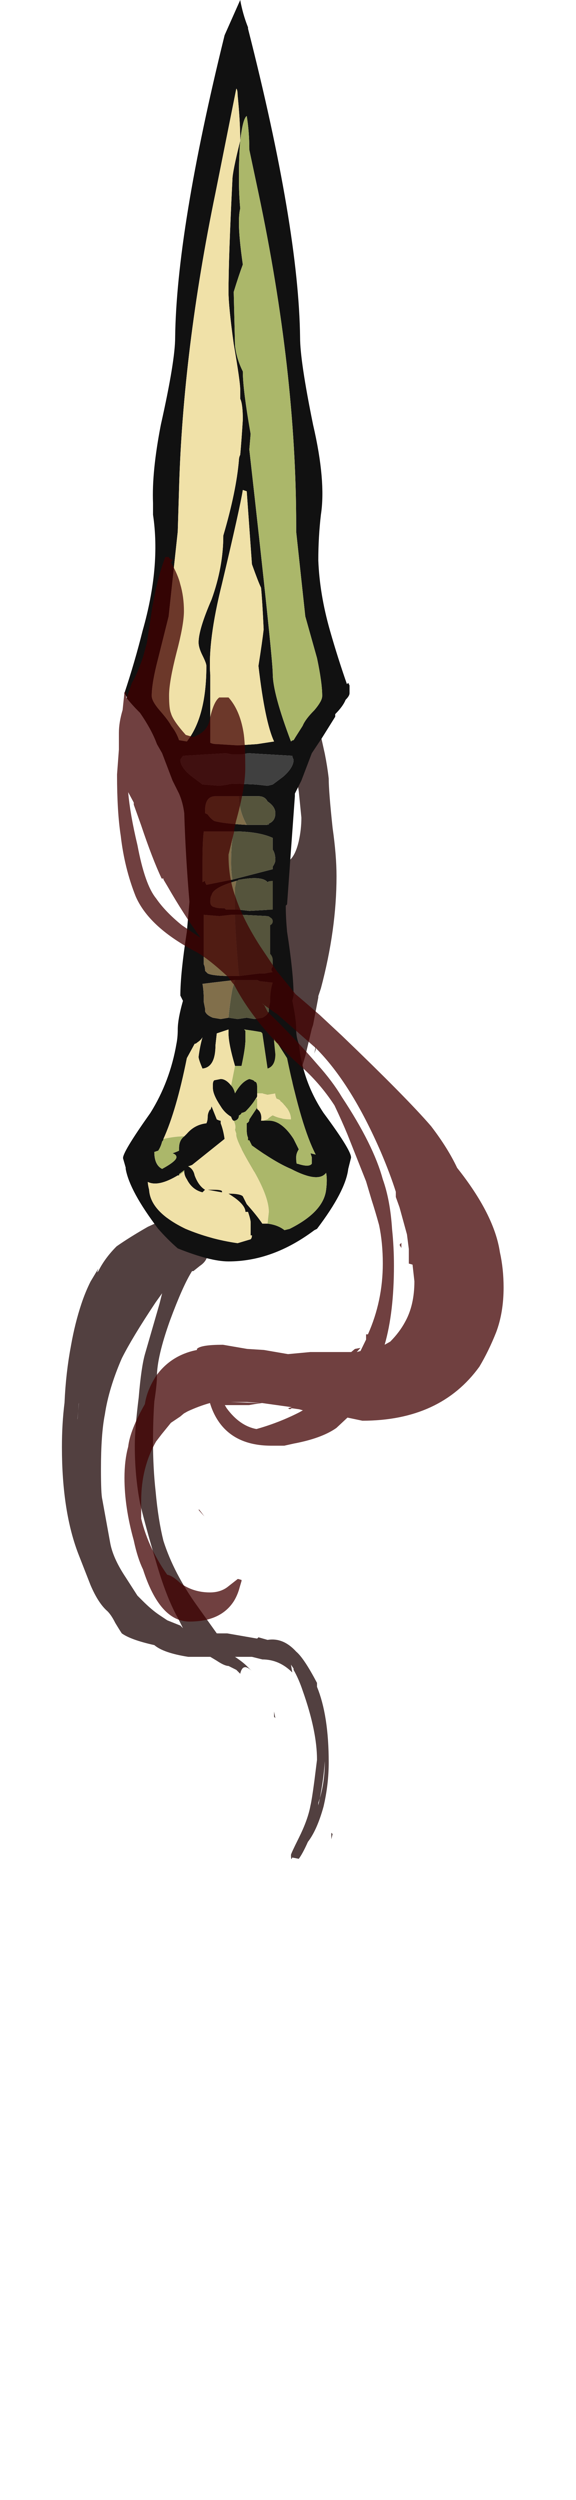 <?xml version="1.0" encoding="UTF-8" standalone="no"?>
<svg xmlns:ffdec="https://www.free-decompiler.com/flash" xmlns:xlink="http://www.w3.org/1999/xlink" ffdec:objectType="frame" height="671.45px" width="154.9px" xmlns="http://www.w3.org/2000/svg">
  <g transform="matrix(1.0, 0.0, 0.0, 1.0, 61.55, 208.3)">
    <use ffdec:characterId="754" height="45.6" transform="matrix(7.0, 0.0, 0.0, 7.0, -44.9, -28.25)" width="10.55" xlink:href="#shape0"/>
    <use ffdec:characterId="746" height="48.4" transform="matrix(7.0, 0.0, 0.0, 7.0, -28.45, -208.3)" width="8.75" xlink:href="#shape1"/>
    <use ffdec:characterId="756" height="51.2" transform="matrix(-9.996, 0.0, 0.0, 5.59, 73.88, -58.981)" width="10.4" xlink:href="#shape2"/>
  </g>
  <defs>
    <g id="shape0" transform="matrix(1.0, 0.0, 0.0, 1.0, 5.95, 25.2)">
      <path d="M3.95 -24.65 L4.0 -24.1 3.95 -23.85 3.95 -23.75 3.9 -23.7 Q3.95 -23.0 3.95 -22.9 L4.15 -22.0 Q4.25 -21.5 4.3 -21.05 4.3 -20.55 4.45 -19.15 4.6 -18.1 4.6 -17.3 4.6 -15.25 4.0 -13.0 L3.9 -12.7 3.9 -12.65 3.7 -11.6 3.65 -11.45 3.4 -10.4 Q2.75 -8.2 1.6 -6.2 1.2 -5.6 0.9 -5.3 L0.95 -5.25 0.85 -5.15 0.9 -5.25 Q0.65 -5.0 0.55 -4.75 0.45 -4.4 0.3 -4.25 0.05 -3.9 -0.3 -3.2 L-0.4 -3.05 -0.35 -2.95 -0.35 -2.85 Q-0.35 -2.55 -0.65 -2.35 L-0.9 -2.15 -0.95 -2.15 Q-1.3 -1.6 -1.8 -0.25 -2.3 1.15 -2.3 1.9 -2.3 2.2 -2.4 2.85 -2.45 3.55 -2.45 4.4 -2.45 5.4 -2.35 6.3 -2.25 7.4 -2.05 8.2 -1.65 9.45 -0.75 10.7 L0.0 11.75 0.4 11.75 1.55 11.95 1.6 11.9 1.95 12.0 Q2.55 11.9 3.05 12.45 3.35 12.7 3.85 13.65 L3.85 13.8 Q4.3 14.9 4.3 16.7 4.3 17.55 4.1 18.4 3.85 19.3 3.5 19.75 3.3 20.2 3.15 20.4 L2.9 20.35 Q2.85 20.5 2.85 20.25 2.85 20.2 3.15 19.6 3.5 18.9 3.6 18.35 3.65 18.15 3.75 17.4 L3.85 16.6 Q3.85 15.5 3.3 13.95 3.15 13.5 2.95 13.15 L2.95 13.1 2.85 12.95 2.9 13.25 Q2.4 12.75 1.75 12.75 L1.35 12.65 0.7 12.65 Q1.0 12.85 1.15 13.0 L1.35 13.2 Q1.0 12.85 0.9 13.3 L0.75 13.15 0.45 13.0 Q0.3 13.0 0.0 12.8 L-0.25 12.65 -1.1 12.65 Q-2.05 12.5 -2.4 12.2 -3.3 12.0 -3.65 11.75 -3.75 11.6 -3.9 11.35 -4.05 11.05 -4.2 10.9 -4.55 10.6 -4.85 9.9 L-5.3 8.75 Q-5.95 7.1 -5.95 4.6 -5.95 3.7 -5.85 2.9 -5.8 1.75 -5.6 0.7 -5.45 -0.15 -5.2 -0.9 -5.05 -1.35 -4.85 -1.75 L-4.55 -2.25 -4.6 -2.1 -4.55 -2.15 Q-4.3 -2.65 -3.85 -3.1 -3.35 -3.45 -2.65 -3.85 L-1.45 -4.4 -0.75 -4.9 -0.6 -5.0 -0.1 -5.5 Q0.85 -6.35 1.5 -7.95 1.6 -8.25 1.75 -8.85 L1.95 -9.8 Q2.05 -10.35 2.05 -11.65 2.05 -12.1 1.95 -13.3 1.9 -14.45 1.9 -15.0 1.9 -16.3 2.0 -17.0 2.15 -17.75 2.45 -17.85 L2.45 -17.9 2.5 -17.85 2.7 -17.85 Q3.0 -18.0 3.15 -18.65 3.25 -19.1 3.25 -19.55 L3.15 -20.55 Q3.0 -21.5 3.0 -22.4 3.0 -22.95 3.25 -23.95 3.55 -24.95 3.8 -25.2 3.95 -25.1 3.95 -24.95 3.95 -24.75 3.95 -24.65 M3.8 -24.55 L3.8 -24.65 3.75 -24.6 3.8 -24.5 3.8 -24.55 M2.9 -9.35 Q3.0 -9.65 3.05 -9.8 L3.15 -10.05 Q2.9 -9.5 2.55 -8.85 L2.4 -8.45 2.35 -8.35 2.6 -8.6 Q2.7 -8.85 2.75 -9.0 L2.9 -9.35 M3.75 -10.5 L3.8 -10.8 3.8 -10.65 3.75 -10.5 M2.25 15.0 L2.2 14.95 2.2 14.75 2.25 15.0 M4.45 19.45 L4.4 19.65 4.4 19.4 4.45 19.45 M3.9 18.25 Q4.15 17.55 4.15 16.65 4.1 17.45 3.9 18.35 L3.9 18.25 M-2.35 -0.95 Q-3.25 0.4 -3.65 1.2 -4.15 2.35 -4.3 3.35 -4.45 4.1 -4.45 5.45 -4.45 6.4 -4.4 6.6 L-4.1 8.25 Q-4.0 8.85 -3.5 9.6 L-3.05 10.3 -2.85 10.5 Q-2.5 10.85 -2.2 11.05 L-1.9 11.25 -1.4 11.45 Q-1.35 11.5 -1.3 11.55 L-1.5 11.15 Q-1.95 10.35 -2.35 8.95 -2.75 7.6 -2.95 6.75 -3.15 5.7 -3.15 4.55 -3.15 3.9 -3.0 2.7 -2.9 1.5 -2.75 1.0 L-2.2 -0.9 -2.1 -1.3 -2.35 -0.95 M-5.3 2.9 L-5.3 2.95 -5.35 3.5 -5.35 3.55 -5.3 2.9 M-5.3 4.15 L-5.3 4.15" fill="#180000" fill-opacity="0.749" fill-rule="evenodd" stroke="none"/>
    </g>
    <g id="shape1" transform="matrix(1.0, 0.0, 0.0, 1.0, 4.1, 44.95)">
      <path d="M0.7 -43.9 L0.7 -43.85 Q2.65 -36.2 2.7 -32.0 2.7 -31.1 3.2 -28.65 3.7 -26.5 3.5 -25.2 3.4 -24.35 3.4 -23.45 3.45 -22.15 3.85 -20.75 4.15 -19.7 4.5 -18.7 L4.55 -18.75 4.6 -18.65 4.6 -18.35 Q4.6 -18.25 4.45 -18.1 4.35 -17.85 4.05 -17.55 L4.05 -17.45 3.55 -16.65 3.15 -16.05 2.75 -15.0 2.5 -14.5 2.5 -14.4 2.2 -10.25 2.15 -10.2 Q2.15 -9.75 2.2 -9.2 2.45 -7.6 2.45 -6.75 L2.4 -6.55 Q2.55 -5.85 2.55 -5.45 2.55 -5.15 2.65 -4.9 2.8 -3.45 3.6 -2.25 4.75 -0.7 4.65 -0.5 L4.55 -0.1 Q4.45 0.75 3.35 2.2 L3.25 2.25 Q1.65 3.45 -0.05 3.45 -0.75 3.45 -2.0 2.95 -2.4 2.6 -2.75 2.2 -3.85 0.75 -4.0 -0.1 L-4.0 -0.15 -4.1 -0.5 Q-4.15 -0.7 -3.05 -2.25 -2.3 -3.45 -2.05 -4.9 -2.0 -5.15 -2.0 -5.45 -2.0 -5.85 -1.8 -6.55 L-1.9 -6.75 Q-1.9 -7.6 -1.65 -9.2 L-1.55 -10.35 Q-1.7 -12.1 -1.75 -13.75 -1.8 -14.15 -1.95 -14.5 L-2.2 -15.0 -2.6 -16.05 -2.8 -16.4 Q-3.0 -16.95 -3.45 -17.6 L-3.5 -17.65 Q-3.75 -17.9 -3.95 -18.15 L-3.95 -18.2 -4.05 -18.35 Q-3.65 -19.55 -3.35 -20.75 -2.65 -23.2 -2.95 -25.2 L-2.95 -25.65 Q-3.0 -26.85 -2.65 -28.65 -2.1 -31.1 -2.1 -32.0 -2.05 -36.1 -0.2 -43.6 L0.4 -44.95 Q0.5 -44.4 0.7 -43.9 M0.4 -39.55 Q0.35 -39.0 0.35 -38.1 0.35 -37.5 0.4 -36.95 0.35 -36.75 0.35 -36.4 0.35 -35.85 0.5 -34.8 0.35 -34.4 0.15 -33.75 L0.2 -31.7 Q0.25 -31.2 0.5 -30.7 0.5 -30.0 0.8 -28.3 L0.75 -27.7 Q1.65 -19.7 1.65 -19.1 1.65 -18.35 2.35 -16.5 2.4 -16.55 2.45 -16.55 L2.8 -17.1 Q2.9 -17.35 3.25 -17.7 3.55 -18.05 3.55 -18.25 3.55 -18.75 3.35 -19.7 L2.9 -21.3 2.55 -24.55 2.55 -24.8 Q2.55 -30.7 1.1 -37.55 L0.75 -39.2 Q0.75 -39.9 0.65 -40.5 0.5 -40.4 0.4 -39.55 0.4 -40.3 0.3 -41.3 0.3 -41.5 0.25 -41.55 L-0.55 -37.55 Q-1.8 -31.5 -1.95 -26.2 L-2.0 -24.55 -2.35 -21.3 -2.75 -19.7 Q-3.0 -18.75 -3.0 -18.25 -3.0 -18.05 -2.7 -17.7 -2.35 -17.3 -2.25 -17.1 -2.05 -16.85 -1.95 -16.55 L-1.65 -16.5 Q-0.9 -17.45 -0.9 -19.4 -0.9 -19.5 -1.05 -19.8 -1.2 -20.1 -1.2 -20.3 -1.2 -20.8 -0.7 -21.95 -0.25 -23.2 -0.25 -24.4 0.25 -26.1 0.35 -27.3 0.35 -27.4 0.4 -27.5 0.45 -28.05 0.5 -28.85 0.5 -29.45 0.4 -29.65 L0.4 -30.0 Q0.4 -30.3 0.15 -31.75 -0.05 -33.2 -0.05 -33.75 -0.05 -35.05 0.1 -38.05 0.1 -38.35 0.4 -39.55 M0.65 -26.1 L0.5 -26.15 Q0.4 -25.5 -0.3 -22.55 -0.85 -20.35 -0.75 -19.05 L-0.75 -16.45 Q-0.65 -16.4 -0.5 -16.4 L0.3 -16.35 1.05 -16.4 1.7 -16.5 Q1.35 -17.25 1.1 -19.4 1.25 -20.35 1.3 -20.8 1.25 -21.9 1.2 -22.4 1.1 -22.6 0.85 -23.3 L0.65 -26.1 M0.3 -16.0 L0.1 -16.0 -0.15 -16.05 -1.8 -15.95 -1.9 -15.8 Q-1.9 -15.5 -1.45 -15.15 L-1.05 -14.85 -0.4 -14.8 -0.05 -14.85 Q-0.05 -14.9 1.0 -14.85 L1.45 -14.8 1.65 -14.85 2.05 -15.15 Q2.45 -15.5 2.45 -15.8 2.4 -15.9 2.4 -15.95 L0.7 -16.05 0.45 -16.0 0.3 -16.0 M0.65 -13.3 L1.45 -13.3 Q1.45 -13.35 1.5 -13.3 L1.5 -13.35 Q1.75 -13.45 1.75 -13.75 1.75 -14.0 1.45 -14.2 1.35 -14.4 1.1 -14.4 L0.35 -14.4 -0.55 -14.4 Q-0.95 -14.4 -0.95 -13.85 L-0.95 -13.75 -0.85 -13.7 Q-0.75 -13.55 -0.6 -13.45 -0.25 -13.35 0.65 -13.3 M0.15 -13.05 L-1.0 -13.05 Q-1.05 -12.65 -1.05 -11.9 L-1.05 -11.1 -0.95 -11.15 -0.95 -11.1 -0.9 -11.0 0.1 -11.2 1.65 -11.6 1.65 -11.7 Q1.75 -11.85 1.75 -11.95 1.75 -12.2 1.65 -12.35 L1.65 -12.8 Q1.1 -13.05 0.15 -13.05 M0.2 -10.05 L0.3 -10.05 0.75 -10.0 1.65 -10.05 1.65 -11.15 Q1.5 -11.15 1.45 -11.1 1.25 -11.35 0.4 -11.2 L0.35 -11.2 Q0.3 -11.15 0.25 -11.15 -0.65 -10.9 -0.7 -10.6 -0.75 -10.55 -0.75 -10.35 -0.75 -10.25 -0.7 -10.2 -0.65 -10.15 -0.6 -10.15 -0.5 -10.1 -0.25 -10.1 L-0.2 -10.1 -0.15 -10.05 0.2 -10.05 M0.35 -7.5 L1.15 -7.6 1.35 -7.6 1.65 -7.65 Q1.55 -7.75 1.65 -7.85 L1.65 -8.1 Q1.65 -8.25 1.55 -8.35 L1.55 -9.45 Q1.65 -9.5 1.65 -9.6 1.65 -9.7 1.55 -9.75 1.5 -9.8 1.45 -9.8 L0.45 -9.85 0.2 -9.85 0.05 -9.85 -0.4 -9.8 -1.0 -9.85 -1.0 -7.95 Q-0.95 -7.85 -0.95 -7.7 L-0.85 -7.6 Q-0.65 -7.5 0.1 -7.5 L0.35 -7.5 M-0.05 -5.9 L0.3 -5.85 0.65 -5.9 0.95 -5.85 1.25 -5.9 Q1.45 -6.0 1.5 -6.15 L1.5 -6.25 1.55 -6.5 1.55 -6.55 Q1.55 -6.95 1.65 -7.25 L1.15 -7.3 1.05 -7.35 0.2 -7.35 -0.65 -7.25 -1.05 -7.2 Q-1.0 -6.95 -1.0 -6.55 L-1.0 -6.5 -0.95 -6.25 -0.95 -6.15 Q-0.9 -6.0 -0.65 -5.9 L-0.35 -5.85 -0.05 -5.9 M1.3 -1.95 L1.5 -1.95 Q2.0 -1.95 2.45 -1.25 L2.65 -0.85 Q2.55 -0.7 2.55 -0.55 2.55 -0.25 2.6 -0.3 3.05 -0.15 3.15 -0.3 L3.15 -0.55 3.1 -0.7 3.3 -0.65 Q2.75 -1.7 2.2 -4.35 L1.85 -4.9 1.95 -4.9 Q1.85 -4.9 1.8 -4.95 L1.7 -5.1 1.7 -5.0 1.75 -4.5 Q1.75 -4.05 1.45 -3.95 L1.25 -5.3 1.2 -5.35 0.9 -5.4 0.55 -5.45 0.6 -5.4 0.6 -5.05 Q0.6 -4.75 0.45 -4.05 L0.2 -4.05 Q-0.05 -4.9 -0.05 -5.3 L-0.05 -5.45 -0.5 -5.3 -0.55 -4.85 Q-0.55 -4.0 -1.05 -3.95 -1.2 -4.3 -1.2 -4.4 -1.15 -4.8 -1.05 -5.15 -1.1 -5.05 -1.25 -4.95 -1.3 -4.9 -1.35 -4.9 L-1.65 -4.35 Q-2.05 -2.35 -2.55 -1.25 -2.55 -1.2 -2.6 -1.15 -2.65 -0.95 -2.75 -0.8 L-2.9 -0.75 Q-2.9 -0.25 -2.6 -0.1 -2.05 -0.4 -2.05 -0.55 -2.05 -0.65 -2.2 -0.7 -2.05 -0.75 -1.95 -0.8 L-1.95 -0.9 Q-1.95 -1.2 -1.75 -1.35 L-1.65 -1.45 Q-1.35 -1.8 -0.9 -1.85 -0.85 -1.95 -0.85 -2.1 -0.85 -2.25 -0.75 -2.4 L-0.75 -2.35 -0.7 -2.5 -0.5 -2.0 Q-0.4 -1.95 -0.35 -1.95 L-0.35 -1.85 Q-0.25 -1.6 -0.2 -1.25 L-1.45 -0.25 -1.6 -0.2 Q-1.4 -0.1 -1.35 0.15 -1.2 0.55 -0.95 0.7 L-1.05 0.8 Q-1.45 0.7 -1.65 0.3 -1.75 0.15 -1.75 0.0 L-1.75 -0.05 -1.95 0.1 -1.95 0.15 -2.0 0.15 Q-2.75 0.6 -3.15 0.4 -3.15 0.5 -3.1 0.7 -3.05 1.55 -1.7 2.2 -0.75 2.6 0.3 2.75 L0.8 2.6 Q0.85 2.55 0.85 2.45 L0.8 2.45 0.8 1.95 Q0.8 1.85 0.7 1.55 L0.6 1.55 Q0.6 1.25 -0.05 0.85 0.4 0.85 0.5 0.95 L0.65 1.25 Q1.05 1.7 1.25 2.0 L1.45 2.0 Q1.85 2.05 2.1 2.25 L2.3 2.2 Q3.6 1.55 3.7 0.7 3.75 0.3 3.7 0.05 3.4 0.45 2.35 -0.1 1.75 -0.35 0.85 -1.0 L0.75 -1.2 0.7 -1.2 0.7 -1.3 Q0.65 -1.4 0.65 -1.6 L0.65 -1.85 Q0.75 -1.9 0.75 -2.0 L1.05 -2.45 1.05 -2.4 Q1.25 -2.25 1.2 -1.95 L1.3 -1.95 M0.05 -3.3 Q0.15 -3.2 0.2 -3.0 0.45 -3.45 0.75 -3.55 0.95 -3.5 0.95 -3.45 1.05 -3.45 1.05 -3.25 L1.05 -3.0 1.05 -2.9 Q1.05 -2.85 1.0 -2.8 0.85 -2.55 0.6 -2.3 0.5 -2.25 0.45 -2.25 0.45 -2.2 0.35 -2.15 0.35 -2.0 0.2 -1.95 L0.15 -1.95 Q0.1 -1.95 0.05 -2.1 -0.2 -2.25 -0.35 -2.5 -0.65 -2.95 -0.65 -3.2 L-0.65 -3.35 Q-0.65 -3.45 -0.6 -3.5 L-0.35 -3.55 Q-0.15 -3.55 0.05 -3.3 M-0.85 0.7 L-0.6 0.7 Q-0.35 0.7 -0.3 0.75 L-0.3 0.8 -0.85 0.7" fill="#111111" fill-rule="evenodd" stroke="none"/>
      <path d="M0.3 -16.0 L0.45 -16.0 0.7 -16.05 2.4 -15.95 Q2.4 -15.9 2.45 -15.8 2.45 -15.5 2.05 -15.15 L1.65 -14.85 1.45 -14.8 1.0 -14.85 Q-0.05 -14.9 -0.05 -14.85 L-0.4 -14.8 -1.05 -14.85 -1.45 -15.15 Q-1.9 -15.5 -1.9 -15.8 L-1.8 -15.95 -0.15 -16.05 0.1 -16.0 0.3 -16.0" fill="#404040" fill-rule="evenodd" stroke="none"/>
      <path d="M0.65 -13.3 Q-0.25 -13.35 -0.6 -13.45 -0.75 -13.55 -0.85 -13.7 L-0.95 -13.75 -0.95 -13.85 Q-0.95 -14.4 -0.55 -14.4 L0.35 -14.4 Q0.35 -13.85 0.65 -13.3 M0.1 -11.2 L-0.9 -11.0 -0.95 -11.1 -0.95 -11.15 -1.05 -11.1 -1.05 -11.9 Q-1.05 -12.65 -1.0 -13.05 L0.15 -13.05 Q0.05 -12.6 0.05 -11.85 0.05 -11.5 0.1 -11.2 M0.25 -11.15 L0.2 -10.9 0.2 -10.05 -0.15 -10.05 -0.2 -10.1 -0.25 -10.1 Q-0.5 -10.1 -0.6 -10.15 -0.65 -10.15 -0.7 -10.2 -0.75 -10.25 -0.75 -10.35 -0.75 -10.55 -0.7 -10.6 -0.65 -10.9 0.25 -11.15 M0.35 -7.5 L0.1 -7.5 Q-0.65 -7.5 -0.85 -7.6 L-0.95 -7.7 Q-0.95 -7.85 -1.0 -7.95 L-1.0 -9.85 -0.4 -9.8 0.05 -9.85 0.2 -9.85 Q0.2 -9.3 0.35 -7.5 M-0.05 -5.9 L-0.35 -5.85 -0.65 -5.9 Q-0.9 -6.0 -0.95 -6.15 L-0.95 -6.25 -1.0 -6.5 -1.0 -6.55 Q-1.0 -6.95 -1.05 -7.2 L-0.65 -7.25 0.2 -7.35 0.1 -7.0 Q0.0 -6.45 -0.05 -5.9" fill="#816f4b" fill-rule="evenodd" stroke="none"/>
      <path d="M0.65 -26.1 L0.85 -23.3 Q1.1 -22.6 1.2 -22.4 1.25 -21.9 1.3 -20.8 1.25 -20.35 1.1 -19.4 1.35 -17.25 1.7 -16.5 L1.05 -16.4 0.3 -16.35 -0.5 -16.4 Q-0.65 -16.4 -0.75 -16.45 L-0.75 -19.05 Q-0.85 -20.35 -0.3 -22.55 0.4 -25.5 0.5 -26.15 L0.65 -26.1 M0.4 -39.55 Q0.1 -38.35 0.1 -38.05 -0.05 -35.05 -0.05 -33.75 -0.05 -33.2 0.15 -31.75 0.4 -30.3 0.4 -30.0 L0.4 -29.65 Q0.5 -29.45 0.5 -28.85 0.45 -28.05 0.4 -27.5 0.35 -27.4 0.35 -27.3 0.25 -26.1 -0.25 -24.4 -0.25 -23.2 -0.7 -21.95 -1.2 -20.8 -1.2 -20.3 -1.2 -20.1 -1.05 -19.8 -0.9 -19.5 -0.9 -19.4 -0.9 -17.45 -1.65 -16.5 L-1.95 -16.55 Q-2.05 -16.85 -2.25 -17.1 -2.35 -17.3 -2.7 -17.7 -3.0 -18.05 -3.0 -18.25 -3.0 -18.75 -2.75 -19.7 L-2.35 -21.3 -2.0 -24.55 -1.95 -26.2 Q-1.8 -31.5 -0.55 -37.55 L0.25 -41.55 Q0.3 -41.5 0.3 -41.3 0.4 -40.3 0.4 -39.55 M1.3 -1.95 L1.2 -1.95 Q1.25 -2.25 1.05 -2.4 L1.05 -2.45 1.05 -2.8 1.0 -2.8 Q1.05 -2.85 1.05 -2.9 L1.05 -3.0 1.25 -3.0 1.45 -2.95 1.75 -3.0 Q1.75 -2.9 1.8 -2.8 1.95 -2.75 1.95 -2.7 2.35 -2.35 2.35 -2.0 1.95 -2.0 1.65 -2.15 1.55 -2.1 1.45 -2.0 L1.3 -1.95 M1.45 2.0 L1.25 2.0 Q1.05 1.7 0.65 1.25 L0.5 0.95 Q0.4 0.85 -0.05 0.85 0.6 1.25 0.6 1.55 L0.7 1.55 Q0.8 1.85 0.8 1.95 L0.8 2.45 0.85 2.45 Q0.85 2.55 0.8 2.6 L0.3 2.75 Q-0.75 2.6 -1.7 2.2 -3.05 1.55 -3.1 0.7 -3.15 0.5 -3.15 0.4 -2.75 0.6 -2.0 0.15 L-1.95 0.15 Q-1.9 0.1 -1.75 0.0 -1.75 0.15 -1.65 0.3 -1.45 0.7 -1.05 0.8 L-0.95 0.7 Q-1.2 0.55 -1.35 0.15 -1.4 -0.1 -1.6 -0.2 L-1.55 -0.2 -1.45 -0.25 -0.2 -1.25 Q-0.25 -1.6 -0.35 -1.85 L-0.35 -1.95 Q-0.4 -1.95 -0.5 -2.0 L-0.7 -2.5 -0.75 -2.35 -0.75 -2.4 Q-0.85 -2.25 -0.85 -2.1 -0.85 -1.95 -0.9 -1.85 -1.35 -1.8 -1.65 -1.45 L-1.75 -1.35 Q-2.1 -1.35 -2.55 -1.25 -2.05 -2.35 -1.65 -4.35 L-1.35 -4.9 Q-1.3 -4.9 -1.25 -4.95 -1.1 -5.05 -1.05 -5.15 -1.15 -4.8 -1.2 -4.4 -1.2 -4.3 -1.05 -3.95 -0.55 -4.0 -0.55 -4.85 L-0.5 -5.3 -0.05 -5.45 -0.05 -5.3 Q-0.05 -4.9 0.2 -4.05 L0.05 -3.3 Q-0.15 -3.55 -0.35 -3.55 L-0.6 -3.5 Q-0.65 -3.45 -0.65 -3.35 L-0.65 -3.2 Q-0.65 -2.95 -0.35 -2.5 -0.2 -2.25 0.05 -2.1 0.1 -1.95 0.15 -1.95 0.25 -1.75 0.2 -1.6 L0.25 -1.45 Q0.2 -1.25 0.85 -0.15 1.5 0.95 1.5 1.55 L1.45 2.0 M-0.85 0.7 L-0.3 0.8 -0.3 0.75 Q-0.35 0.7 -0.6 0.7 L-0.85 0.7" fill="#f0e1a8" fill-rule="evenodd" stroke="none"/>
      <path d="M0.4 -39.55 Q0.5 -40.4 0.65 -40.5 0.75 -39.9 0.75 -39.2 L1.1 -37.55 Q2.55 -30.7 2.55 -24.8 L2.55 -24.55 2.9 -21.3 3.35 -19.7 Q3.55 -18.75 3.55 -18.25 3.55 -18.05 3.25 -17.7 2.9 -17.35 2.8 -17.1 L2.45 -16.55 Q2.4 -16.55 2.35 -16.5 1.65 -18.35 1.65 -19.1 1.65 -19.7 0.75 -27.7 L0.8 -28.3 Q0.5 -30.0 0.5 -30.7 0.25 -31.2 0.2 -31.7 L0.15 -33.75 Q0.35 -34.4 0.5 -34.8 0.35 -35.85 0.35 -36.4 0.35 -36.75 0.4 -36.95 0.35 -37.5 0.35 -38.1 0.35 -39.0 0.4 -39.55 M0.2 -4.05 L0.45 -4.05 Q0.6 -4.75 0.6 -5.05 L0.6 -5.4 0.55 -5.45 0.9 -5.4 1.2 -5.35 1.25 -5.3 1.45 -3.95 Q1.75 -4.05 1.75 -4.5 L1.7 -5.0 1.7 -5.1 1.8 -4.95 Q1.85 -4.9 1.95 -4.9 L1.85 -4.9 2.2 -4.35 Q2.75 -1.7 3.3 -0.65 L3.1 -0.7 3.15 -0.55 3.15 -0.3 Q3.05 -0.15 2.6 -0.3 2.55 -0.25 2.55 -0.55 2.55 -0.7 2.65 -0.85 L2.45 -1.25 Q2.0 -1.95 1.5 -1.95 L1.3 -1.95 1.45 -2.0 Q1.55 -2.1 1.65 -2.15 1.95 -2.0 2.35 -2.0 2.35 -2.35 1.95 -2.7 1.95 -2.75 1.8 -2.8 1.75 -2.9 1.75 -3.0 L1.45 -2.95 1.25 -3.0 1.05 -3.0 1.05 -3.25 Q1.05 -3.45 0.95 -3.45 0.95 -3.5 0.75 -3.55 0.45 -3.45 0.2 -3.0 0.15 -3.2 0.05 -3.3 L0.2 -4.05 M1.05 -2.45 L0.75 -2.0 Q0.75 -1.9 0.65 -1.85 L0.65 -1.6 Q0.65 -1.4 0.7 -1.3 L0.7 -1.2 0.75 -1.2 0.85 -1.0 Q1.75 -0.35 2.35 -0.1 3.4 0.45 3.7 0.05 3.75 0.3 3.7 0.7 3.6 1.55 2.3 2.2 L2.1 2.25 Q1.85 2.05 1.45 2.0 L1.5 1.55 Q1.5 0.95 0.85 -0.15 0.2 -1.25 0.25 -1.45 L0.2 -1.6 Q0.25 -1.75 0.15 -1.95 L0.2 -1.95 Q0.35 -2.0 0.35 -2.15 0.45 -2.2 0.45 -2.25 0.5 -2.25 0.6 -2.3 0.85 -2.55 1.0 -2.8 L1.05 -2.8 1.05 -2.45 M-1.95 0.15 L-1.95 0.1 -1.75 -0.05 -1.75 0.0 Q-1.9 0.1 -1.95 0.15 M-1.6 -0.2 L-1.45 -0.25 -1.55 -0.2 -1.6 -0.2 M-1.75 -1.35 Q-1.95 -1.2 -1.95 -0.9 L-1.95 -0.8 Q-2.05 -0.75 -2.2 -0.7 -2.05 -0.65 -2.05 -0.55 -2.05 -0.4 -2.6 -0.1 -2.9 -0.25 -2.9 -0.75 L-2.75 -0.8 Q-2.65 -0.95 -2.6 -1.15 -2.55 -1.2 -2.55 -1.25 -2.1 -1.35 -1.75 -1.35" fill="#abb76a" fill-rule="evenodd" stroke="none"/>
      <path d="M0.35 -14.4 L1.1 -14.4 Q1.35 -14.4 1.45 -14.2 1.75 -14.0 1.75 -13.75 1.75 -13.45 1.5 -13.35 L1.5 -13.3 Q1.45 -13.35 1.45 -13.3 L0.65 -13.3 Q0.35 -13.85 0.35 -14.4 M0.15 -13.05 Q1.1 -13.05 1.65 -12.8 L1.65 -12.35 Q1.75 -12.2 1.75 -11.95 1.75 -11.85 1.65 -11.7 L1.65 -11.6 0.1 -11.2 Q0.05 -11.5 0.05 -11.85 0.05 -12.6 0.15 -13.05 M0.25 -11.15 Q0.3 -11.15 0.35 -11.2 L0.4 -11.2 Q1.25 -11.35 1.45 -11.1 1.5 -11.15 1.65 -11.15 L1.65 -10.05 0.75 -10.0 0.3 -10.05 0.2 -10.05 0.2 -10.9 0.25 -11.15 M0.2 -9.85 L0.45 -9.85 1.45 -9.8 Q1.5 -9.8 1.55 -9.75 1.65 -9.7 1.65 -9.6 1.65 -9.5 1.55 -9.45 L1.55 -8.35 Q1.65 -8.25 1.65 -8.1 L1.65 -7.85 Q1.55 -7.75 1.65 -7.65 L1.35 -7.6 1.15 -7.6 0.35 -7.5 Q0.2 -9.3 0.2 -9.85 M0.2 -7.35 L1.05 -7.35 1.15 -7.3 1.65 -7.25 Q1.55 -6.95 1.55 -6.55 L1.55 -6.5 1.5 -6.25 1.5 -6.15 Q1.45 -6.0 1.25 -5.9 L0.95 -5.85 0.65 -5.9 0.3 -5.85 -0.05 -5.9 Q0.0 -6.45 0.1 -7.0 L0.2 -7.35" fill="#55543c" fill-rule="evenodd" stroke="none"/>
    </g>
    <g id="shape2" transform="matrix(1.0, 0.0, 0.0, 1.0, 5.45, 24.05)">
      <path d="M3.55 -24.0 L3.65 -24.0 Q3.85 -23.1 4.0 -21.6 L4.15 -19.85 4.25 -19.2 Q4.4 -18.4 4.55 -17.95 L4.7 -17.2 4.7 -17.5 4.75 -17.5 4.8 -16.65 Q4.9 -16.05 4.9 -15.55 L4.9 -14.75 4.95 -13.55 Q4.95 -11.75 4.85 -10.6 4.75 -9.05 4.45 -7.7 4.1 -6.25 2.9 -5.1 2.55 -4.8 1.95 -3.8 L1.85 -3.55 1.8 -3.45 Q1.25 -1.55 0.05 0.4 -0.5 1.25 -0.9 2.35 -1.1 3.1 -1.25 3.75 L-1.75 6.0 -1.9 6.9 Q-2.0 7.45 -2.1 8.1 -2.2 8.95 -2.2 9.95 -2.2 11.75 -1.8 13.35 L-1.75 13.35 -1.75 13.6 -1.6 14.15 -1.5 14.2 -1.6 14.0 -1.45 14.05 -1.35 14.2 -0.25 14.2 0.35 14.3 1.0 14.1 1.45 14.05 2.1 13.85 Q2.7 13.85 2.8 14.05 L2.8 14.1 Q3.5 14.35 3.9 15.35 4.15 16.05 4.2 16.7 4.6 17.95 4.65 18.75 4.75 19.4 4.75 20.25 4.75 21.65 4.5 23.25 4.4 24.1 4.25 24.65 3.8 27.15 3.0 27.15 2.15 27.15 1.8 26.15 1.7 25.85 1.65 25.5 L1.6 25.2 1.6 25.15 1.7 25.1 1.95 25.45 Q2.15 25.75 2.45 25.75 2.9 25.75 3.25 25.3 3.45 24.95 3.6 24.9 3.8 24.4 4.0 23.7 4.2 22.95 4.3 22.2 L4.3 21.35 Q4.3 19.75 3.9 18.5 L3.75 18.15 3.5 17.6 3.25 17.3 3.15 17.15 3.05 17.05 Q2.75 16.8 2.45 16.65 2.35 17.25 2.15 17.7 1.7 18.7 0.8 18.7 L0.45 18.7 0.2 18.6 Q-0.55 18.35 -0.95 17.85 L-1.25 17.35 -1.65 17.5 Q-3.75 17.5 -4.8 14.9 -5.05 14.15 -5.25 13.25 -5.45 12.3 -5.45 11.1 -5.45 10.2 -5.35 9.4 -5.2 7.6 -4.2 5.35 -3.95 4.4 -3.5 3.35 -2.85 2.0 -1.1 -1.0 L-0.5 -2.0 Q-0.05 -2.7 0.15 -3.0 0.35 -3.45 0.65 -4.1 L1.1 -5.3 Q1.55 -6.55 1.75 -7.6 1.95 -8.55 1.95 -9.65 L1.95 -9.7 1.8 -10.8 1.8 -10.9 1.75 -11.3 Q1.5 -12.9 1.5 -13.85 1.5 -15.1 1.55 -15.6 1.65 -16.65 1.95 -17.25 L2.2 -17.25 Q2.35 -17.05 2.45 -16.25 2.5 -15.6 2.9 -15.35 L3.1 -15.45 Q3.45 -16.15 3.5 -16.5 3.55 -16.7 3.55 -17.35 3.55 -18.0 3.35 -19.4 3.15 -20.75 3.15 -21.4 3.15 -22.1 3.25 -22.7 3.3 -23.1 3.5 -23.75 L3.45 -23.85 3.55 -23.95 3.55 -24.0 M4.65 -12.7 L4.5 -12.2 4.5 -12.1 4.3 -11.1 Q4.0 -9.5 3.75 -8.55 L3.7 -8.55 3.7 -8.5 3.6 -8.2 Q3.15 -6.8 2.7 -5.7 L3.2 -6.3 Q3.65 -6.95 3.9 -7.6 4.2 -8.25 4.4 -10.15 4.6 -11.65 4.65 -12.7 M1.65 -7.3 L1.65 -7.3 M1.05 -2.55 L0.7 -2.1 0.65 -2.05 -0.4 -0.4 Q-1.35 1.3 -2.15 4.6 -2.4 5.65 -2.55 6.5 L-2.55 6.75 -2.65 7.25 -2.85 8.55 -2.9 9.25 -2.9 9.95 -3.0 10.0 -3.05 10.8 Q-3.05 11.95 -2.8 12.75 -2.65 13.25 -2.4 13.7 L-2.25 13.85 Q-2.5 12.3 -2.5 10.05 -2.5 9.15 -2.45 8.3 -2.4 6.9 -2.2 5.9 -1.95 4.25 -1.1 1.95 -0.85 1.2 -0.45 0.4 0.15 -0.85 0.9 -2.15 L1.0 -2.5 1.05 -2.55 M0.3 16.95 L0.25 16.9 0.05 16.95 -0.05 17.0 0.05 17.1 Q0.6 17.6 1.2 17.9 1.65 17.75 2.0 16.9 L2.05 16.75 1.4 16.75 Q1.25 16.7 1.05 16.65 L0.25 16.85 0.35 16.9 0.3 16.95 M1.9 16.6 L1.45 16.6 1.1 16.65 1.15 16.65 1.9 16.6 M2.65 22.0 L2.6 22.1 Q2.7 21.85 2.75 21.75 L2.75 21.8 2.65 22.0 M3.4 18.7 L3.4 18.7 M-2.7 9.2 L-2.7 8.95 -2.65 9.05 -2.7 9.2" fill="#400000" fill-opacity="0.749" fill-rule="evenodd" stroke="none"/>
    </g>
  </defs>
</svg>
